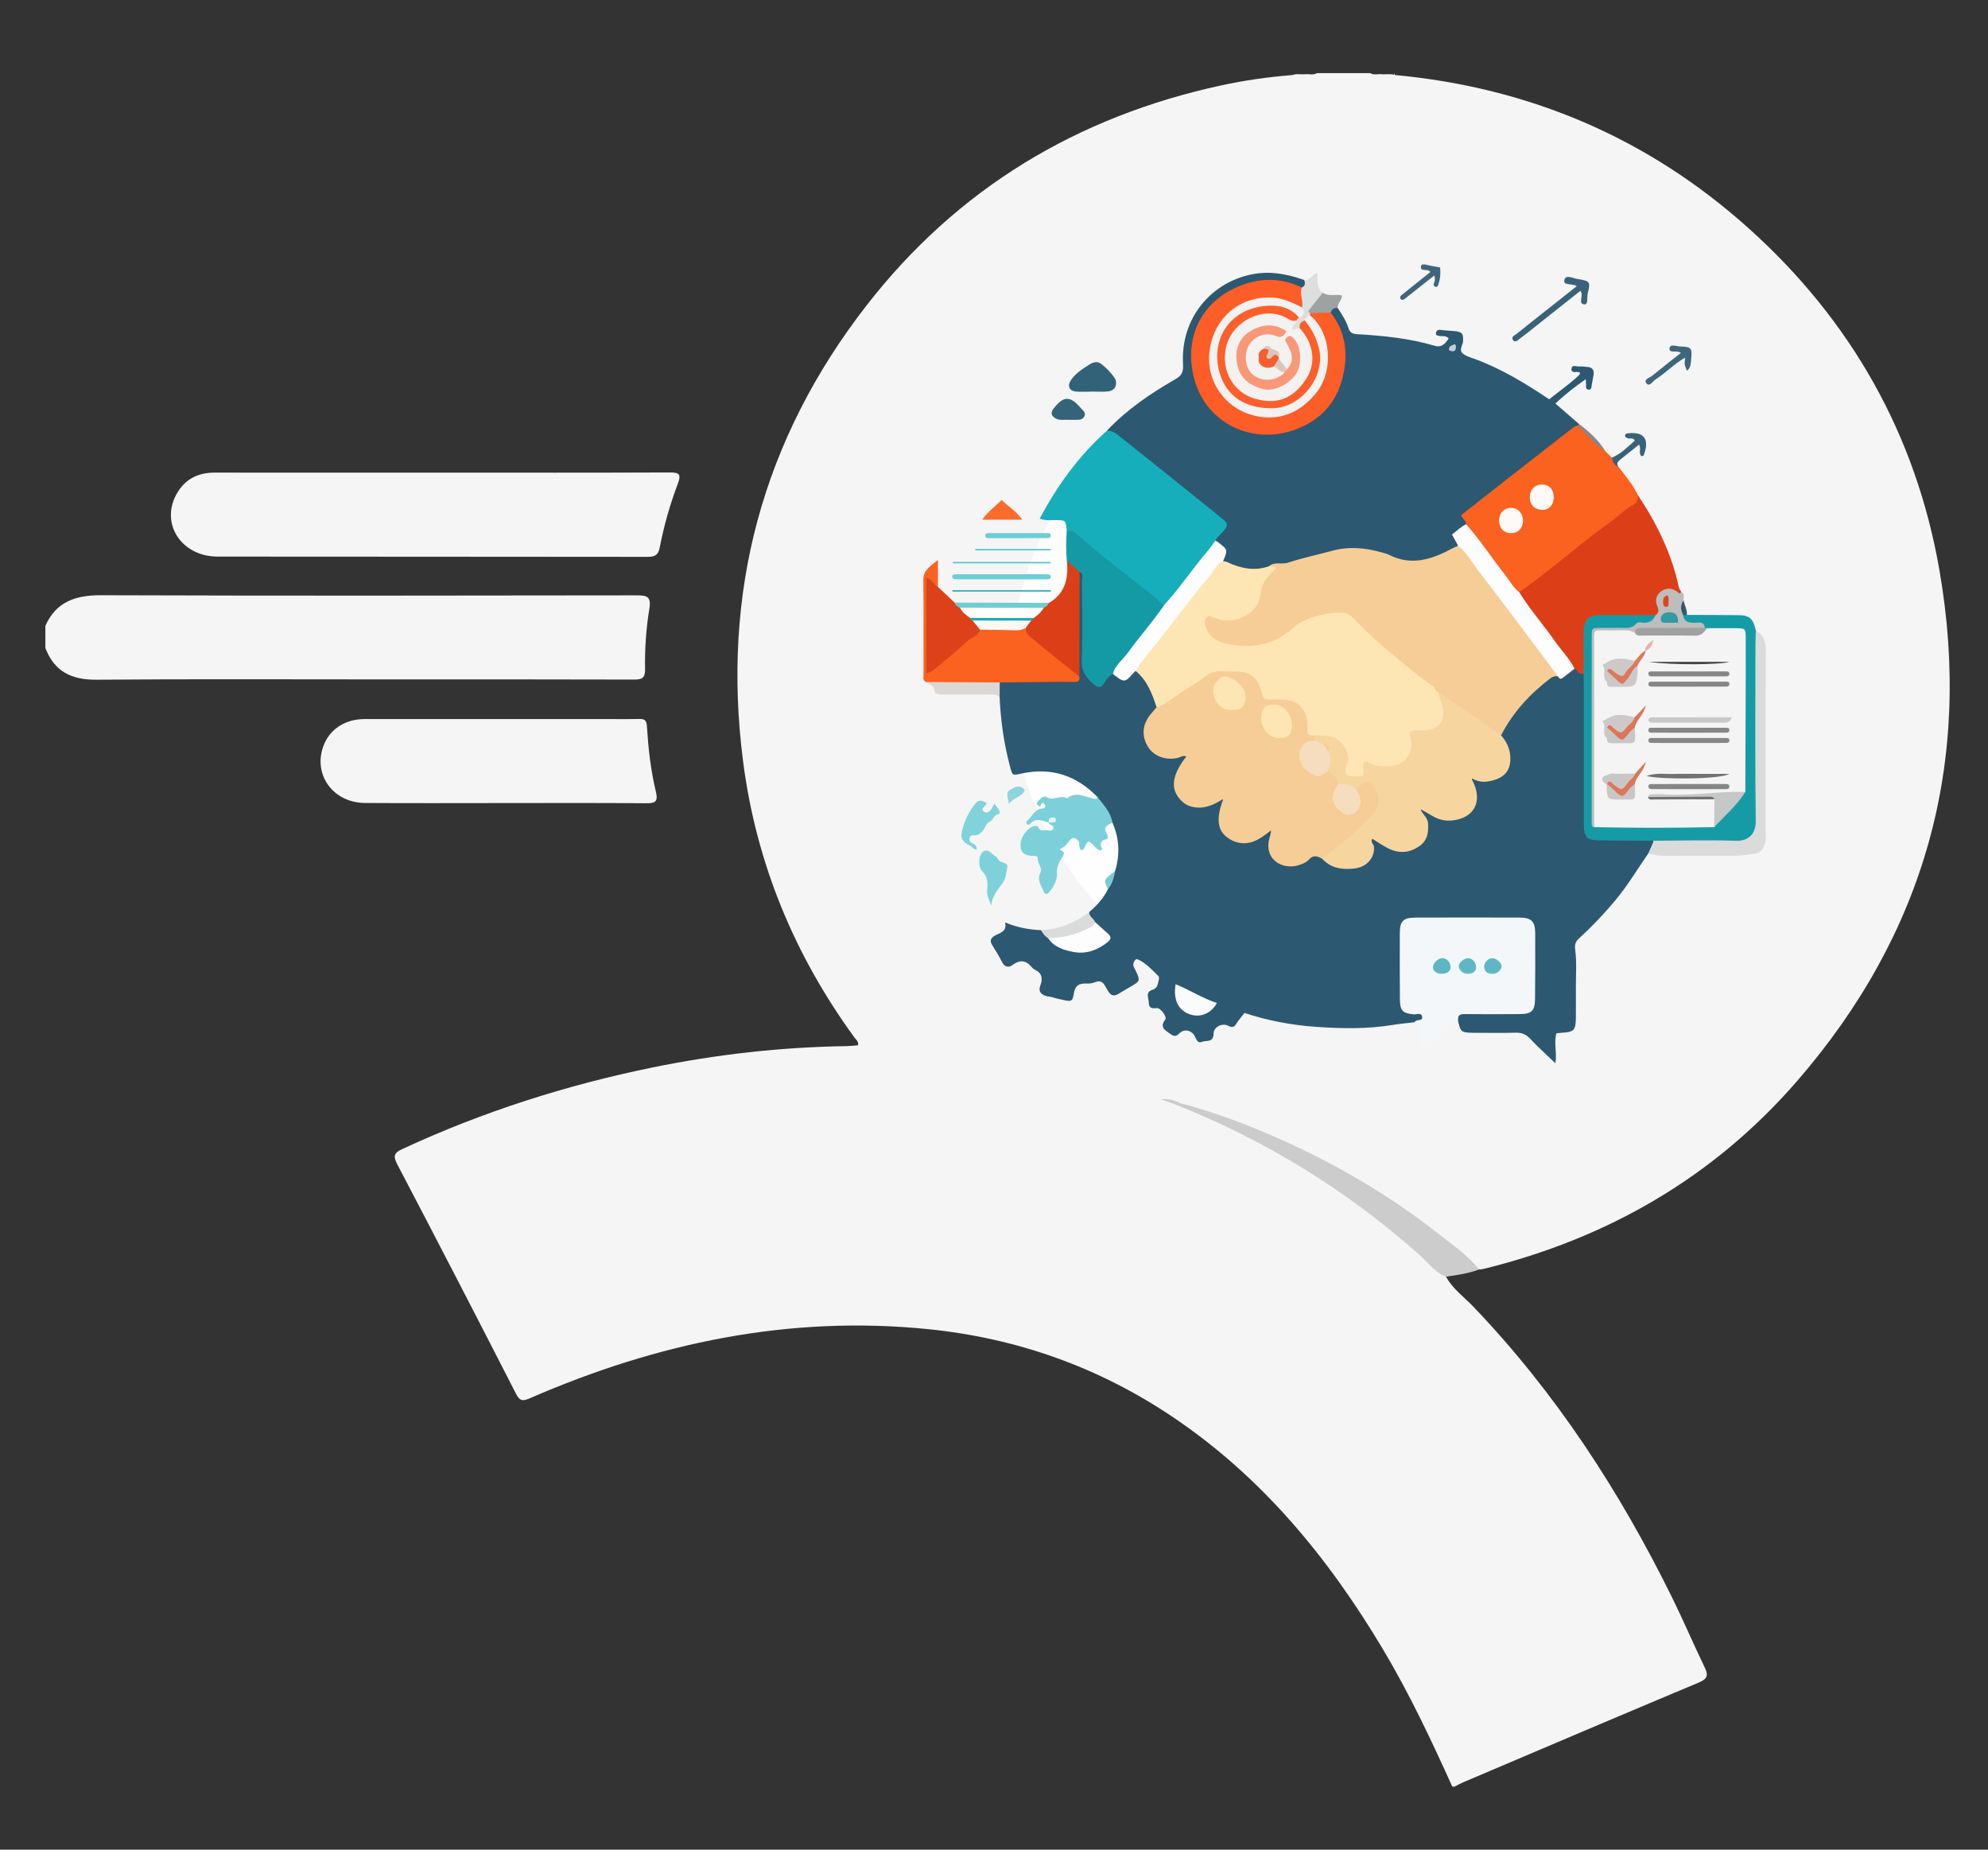 <?xml version="1.0" encoding="utf-8"?>
<!-- Generator: Adobe Illustrator 16.0.0, SVG Export Plug-In . SVG Version: 6.00 Build 0)  -->
<!DOCTYPE svg PUBLIC "-//W3C//DTD SVG 1.1//EN" "http://www.w3.org/Graphics/SVG/1.1/DTD/svg11.dtd">
<svg version="1.1" id="Layer_1" xmlns="http://www.w3.org/2000/svg" xmlns:xlink="http://www.w3.org/1999/xlink" x="0px" y="0px"
	 width="215px" height="200.001px" viewBox="0 0 215 200.001" enable-background="new 0 0 215 200.001" xml:space="preserve">
<rect x="0" y="0" width="215" height="200.001" fill="#333333" stroke="none"/>
<g>
	<path fill="#FDFDFD" d="M157.307,193.187c0.173-0.778,0.925-0.802,1.458-1.025c4.898-2.058,9.776-4.165,14.671-6.229
		c3.313-1.396,6.609-2.833,9.935-4.2c0.825-0.339,0.955-0.747,0.6-1.558c-5.493-12.552-12.291-24.302-21.237-34.741
		c-1.821-2.125-3.813-4.088-5.779-6.076c-0.381-0.386-1.04-0.748-0.558-1.491c1.114-0.436,2.321-0.498,3.454-0.856
		c10.843-2.528,20.478-7.408,28.793-14.833c11.729-10.475,18.767-23.531,21.139-39.042c1.973-12.902,0.133-25.306-5.341-37.18
		c-3.354-7.276-7.89-13.71-13.609-19.286c-4.281-4.174-9.075-7.684-14.36-10.532c-7.084-3.818-14.583-6.297-22.555-7.359
		c-1.025-0.136-2.077-0.123-3.053-0.54c-0.106-0.101-0.118-0.211-0.037-0.332"/>
	<path fill-rule="evenodd" clip-rule="evenodd" fill="#F5F5F5" d="M157.067,193.187c-2.287-5.06-4.65-10.078-7.501-14.854
		c-5.906-9.896-13.091-18.636-22.748-25.127c-8.012-5.386-16.85-8.519-26.448-9.489c-15.047-1.522-29.317,1.493-43.062,7.471
		c-0.781,0.34-1.092,0.319-1.509-0.496c-4.239-8.284-8.511-16.553-12.832-24.794c-0.488-0.931-0.333-1.25,0.557-1.661
		c8.663-4.015,17.689-6.902,27.036-8.813c6.945-1.421,13.958-2.207,21.048-2.311c0.396-0.006,0.79-0.057,1.184-0.086
		c0.091-0.408-0.216-0.613-0.389-0.85c-6.503-8.927-10.615-18.862-12.032-29.795C78,64.103,82.427,47.527,93.755,32.976
		c9.805-12.594,22.732-20.366,38.313-23.742c2.54-0.55,5.109-0.916,7.701-1.118c0.441-0.173,0.902-0.047,1.352-0.086
		c0.433-0.058,0.89,0.13,1.305-0.124c1.92,0,3.84,0,5.76,0c0.415,0.253,0.871,0.064,1.304,0.124
		c0.451,0.035,0.911-0.079,1.355,0.078c14.549,1.36,27.362,6.794,38.247,16.558c11.09,9.946,18.105,22.325,20.652,36.97
		c3.611,20.776-1.567,39.329-15.406,55.273c-9.046,10.423-20.52,17.009-33.901,20.3c-0.154,0.038-0.316,0.038-0.475,0.056
		c-1.366-0.771-2.424-1.931-3.636-2.895c-7.506-5.974-15.792-10.512-24.873-13.599c-1.282-0.436-2.534-0.956-3.83-1.351
		c-0.498-0.198-1.034-0.28-1.311-0.442c0.221,0.059,0.621,0.29,1.071,0.363c6.778,2.409,12.927,5.995,18.78,10.113
		c3.425,2.41,6.661,5.066,9.694,7.961c0.199,0.19,0.449,0.339,0.531,0.629c0.71,1.32,1.936,2.181,2.94,3.23
		c8.924,9.32,15.86,19.994,21.537,31.525c1.216,2.469,2.291,5.006,3.492,7.482c0.425,0.876,0.305,1.254-0.641,1.65
		c-8.5,3.559-16.975,7.174-25.456,10.777c-0.327,0.139-0.637,0.317-0.956,0.477C157.227,193.187,157.146,193.187,157.067,193.187z"
		/>
	<path fill-rule="evenodd" clip-rule="evenodd" fill="#F5F5F5" d="M4.907,67.667c1.171-2.613,3.269-3.314,6.004-3.305
		c19.304,0.064,38.608,0.042,57.913,0.013c1.118-0.001,1.627,0.097,1.404,1.447c-0.356,2.162-0.502,4.365-0.466,6.562
		c0.015,0.937-0.339,1.099-1.189,1.096c-9.152-0.029-18.305-0.018-27.458-0.018c-10.231,0-20.463-0.05-30.694,0.034
		c-2.688,0.022-4.543-0.889-5.515-3.429C4.907,69.267,4.907,68.466,4.907,67.667z"/>
	<path fill-rule="evenodd" clip-rule="evenodd" fill="#CCCCCC" d="M156.39,138.045c-1.203-0.459-1.936-1.523-2.842-2.33
		c-7.803-6.941-16.548-12.334-26.234-16.215c-0.058-0.217-0.011-0.332,0.24-0.244c3.792,0.992,7.443,2.377,11.014,3.975
		c6.072,2.716,11.774,6.064,17.007,10.181c1.529,1.203,3.158,2.305,4.388,3.854C158.81,137.697,157.6,137.869,156.39,138.045z"/>
	<path fill-rule="evenodd" clip-rule="evenodd" fill="#F5F5F5" d="M47.788,51.107c8.197,0,16.394,0.015,24.59-0.02
		c1.017-0.004,1.342,0.125,0.93,1.214c-0.848,2.24-1.504,4.548-1.961,6.903c-0.146,0.754-0.47,1.008-1.271,1.007
		c-15.514-0.026-31.028-0.008-46.542-0.028c-3.888-0.005-6.197-3.507-4.471-6.706c0.878-1.627,2.295-2.374,4.133-2.373
		C31.394,51.109,39.591,51.107,47.788,51.107z"/>
	<path fill-rule="evenodd" clip-rule="evenodd" fill="#F5F5F5" d="M54.698,86.832c-5.074,0-10.148,0.026-15.223-0.009
		c-3.386-0.023-5.571-2.948-4.555-6.003c0.634-1.905,2.327-3.069,4.522-3.07c8.51-0.006,17.021-0.002,25.531-0.002
		c1.398,0,2.797,0.019,4.195-0.008c0.559-0.011,0.753,0.183,0.79,0.75c0.156,2.39,0.411,4.777,0.973,7.105
		c0.282,1.169-0.134,1.267-1.131,1.258C64.767,86.808,59.732,86.832,54.698,86.832z"/>
	<path fill-rule="evenodd" clip-rule="evenodd" fill="#FEFEFE" d="M145.243,109.516c-20.032,0-36.032-16.146-36.025-36.354
		c0.006-19.695,16.255-35.824,36.09-35.824c20.029,0,36.098,16.171,36.088,36.317C181.386,93.463,165.203,109.516,145.243,109.516z"
		/>
	<path fill-rule="evenodd" clip-rule="evenodd" fill="#CCCCCC" d="M127.554,119.256c-0.08,0.082-0.16,0.163-0.24,0.244
		c-0.5-0.18-1-0.361-1.804-0.652C126.463,118.786,127.021,118.962,127.554,119.256z"/>
</g>
<g>
	<path fill-rule="evenodd" clip-rule="evenodd" fill="#2C5871" d="M117.794,98.624c0.822-0.705,1.555-1.484,2.023-2.478
		c0.017-0.75,0.375-1.363,0.776-1.958c0.547-1.777,0.468-3.521-0.278-5.23c-0.669-0.849-1.377-1.677-1.622-2.775
		c-2.292-2.354-5.027-3.252-8.264-2.531c-0.943,0.21-0.935,0.195-1.17-0.673c-0.676-2.489-1.034-5.027-1.153-7.601
		c-0.267-0.578-0.443-1.155-0.005-1.735c0.608-0.437,1.315-0.342,1.996-0.35c1.562-0.018,3.123,0.013,4.685-0.016
		c0.53-0.01,1.129,0.103,1.477-0.492c0.112-2.918,0.013-5.833,0.049-8.749c0.009-0.68-0.063-1.372,0.218-2.021
		c0.294-0.427,0.527-0.238,0.69,0.102c0.225,0.468,0.192,0.984,0.193,1.487c0.008,2.293,0.002,4.586,0.004,6.878
		c0,0.368,0,0.734,0.012,1.101c0.025,0.783,0.283,1.455,1.003,1.835c0.723,0.382,1.012-0.445,1.541-0.618
		c0.083-0.035,0.195-0.099,0.256-0.063c0.976,0.569,1.845,0.205,2.704-0.29c1.544,0.914,2.142,2.372,2.338,4.06
		c-0.108,0.519-0.517,0.859-0.774,1.292c-0.508,0.855-0.599,1.73-0.092,2.617c0.511,0.895,1.332,1.222,2.319,1.209
		c0.276-0.003,0.548-0.071,0.823-0.09c0.909-0.06,1.097,0.3,0.591,1.045c-0.181,0.267-0.386,0.519-0.502,0.822
		c-0.349,0.902-0.442,1.792,0.201,2.615c0.639,0.819,1.508,0.986,2.479,0.843c0.322-0.048,0.614-0.187,0.92-0.285
		c1.155-0.37,1.315-0.24,1.004,0.978c-0.281,1.099-0.081,2.033,0.825,2.711c0.892,0.668,1.881,0.654,2.867,0.152
		c0.246-0.125,0.478-0.275,0.713-0.42c0.747-0.459,1.052-0.317,1.029,0.622c-0.062,2.488,1.247,3.291,3.497,2.158
		c0.647-0.326,1.25-0.598,1.94-0.169c0.846,0.588,1.728,1.035,2.813,0.954c1.511-0.114,2.164-0.69,2.211-2.197
		c0.026-0.847,0.326-0.973,1.002-0.602c0.563,0.309,1.083,0.701,1.727,0.853c1.017,0.242,1.947,0.077,2.668-0.695
		c0.678-0.727,0.597-1.587,0.26-2.459c-0.119-0.308-0.512-0.669-0.072-0.967c0.349-0.237,0.709,0.047,1.021,0.229
		c0.696,0.403,1.428,0.622,2.238,0.572c1.756-0.109,2.726-1.431,2.265-3.126c-0.146-0.54-0.482-1.066,0.526-1.11
		c3.242-0.142,3.889-1.282,2.5-4.31c-0.076-0.167,0.038,0.036-0.038-0.132c0.582-2.324,2.178-3.936,3.914-5.412
		c0.632-0.538,1.183-1.319,2.175-1.288c0.84,0.189,1.295-0.795,2.108-0.697c0.529,0.167,0.966,0.438,1.159,0.996
		c0.258,2.575,0.079,5.158,0.113,7.737c0.033,2.489,0.001,4.979,0.009,7.469c0.006,1.707,0.274,1.951,2.025,2.025
		c1.605,0.069,3.226-0.194,4.818,0.194c0.764,0.693,0.261,1.167-0.285,1.634c-1.182,1.698-2.236,3.48-3.569,5.076
		c-1.216,1.456-2.511,2.825-3.909,4.101c-0.392,0.358-0.51,0.658-0.429,1.271c0.173,1.315,0.067,2.668,0.071,4.005
		c0.002,1.107,0.008,2.214-0.002,3.322c-0.012,1.372-0.194,1.548-1.606,1.628c-0.136,0.007-0.272,0.025-0.502,0.046
		c-0.282,1.04,0.079,2.135-0.107,3.241c-0.938-0.901-1.862-1.722-2.701-2.624c-0.45-0.483-0.902-0.694-1.559-0.677
		c-1.567,0.039-3.138,0.022-4.707,0.008c-1.213-0.012-1.337-0.138-1.571-1.411c-0.11-1.044,0.721-0.906,1.288-0.94
		c1.473-0.09,2.952-0.014,4.428-0.041c1.888-0.033,2.199-0.328,2.217-2.164c0.018-1.892,0.041-3.785-0.011-5.675
		c-0.04-1.442-0.396-1.808-1.834-1.824c-3.368-0.038-6.736-0.044-10.104,0.003c-1.511,0.021-1.846,0.39-1.872,1.933
		c-0.031,1.937-0.004,3.875-0.008,5.813c-0.001,0.967,0.23,1.733,1.326,1.956c0.354,0.072,0.795,0.18,0.818,0.623
		c0.034,0.653-0.655,0.316-0.923,0.583c-0.817,0.1-1.639,0.173-2.45,0.305c-2.745,0.447-5.513,0.385-8.26,0.192
		c-2.6-0.183-5.176-0.661-7.699-1.5c-0.295,0.387-0.632,0.762-0.892,1.185c-0.259,0.422-0.492,0.393-0.9,0.189
		c-0.634-0.314-1.548,0.141-1.553,0.866c-0.007,1.017-0.799,0.689-1.252,0.886c-0.44,0.189-0.585-0.197-0.756-0.562
		c-0.328-0.704-1.178-0.892-1.702-0.344c-0.354,0.371-0.63,0.302-0.93,0.075c-0.509-0.388-1.272-0.671-0.582-1.577
		c0.219-0.288-0.524-1.297-0.938-1.24c-0.543,0.077-0.841-0.046-0.844-0.575c-0.002-0.492-0.415-1.158,0.398-1.404
		c0.568-0.172,0.57-0.655,0.683-1.081c0.033-0.124,0.038-0.323-0.036-0.396c-0.685-0.674-1.338-1.4-2.229-1.811
		c-0.25-0.115-0.386,0.193-0.462,0.381c-0.114,0.281,0.078,0.521,0.196,0.771c0.558,1.179,0.551,1.181-0.62,1.857
		c-0.396,0.229-0.797,0.454-1.182,0.703c-0.48,0.31-0.849,0.221-1.136-0.262c-0.118-0.197-0.241-0.391-0.35-0.593
		c-0.23-0.429-0.566-0.598-1.029-0.404c-0.307,0.128-0.622,0.174-0.944,0.16c-0.789-0.037-1.267,0.178-1.401,1.099
		c-0.126,0.862-0.305,0.876-1.245,0.651c-0.31-0.074-0.63-0.123-0.93-0.228c-0.467-0.164-1.04-0.074-1.391-0.521
		c-0.345-0.442,0.057-0.868,0.083-1.303c0.028-0.469-0.075-0.807-0.477-1.052c-0.196-0.119-0.428-0.218-0.565-0.389
		c-0.636-0.791-1.296-0.867-2.123-0.248c-0.427,0.321-0.852,0.181-1.123-0.352c-0.312-0.612-0.662-1.208-1.033-1.787
		c-0.336-0.523-0.163-0.83,0.337-1.087c0.56-0.289,1.281-0.455,1.024-1.397c1.34,0.561,2.595,0.784,3.885,0.841
		c0.375,0.233,0.797,0.398,1.1,0.74c1.337,1.139,2.776,1.756,4.554,1.041c1.415-0.569,1.518-0.913,0.479-1.987
		c-0.16-0.164-0.332-0.317-0.49-0.483C117.908,99.523,117.541,99.176,117.794,98.624z"/>
	<path fill-rule="evenodd" clip-rule="evenodd" fill="#2C5871" d="M144.674,33.308c0.452,0.691,0.914,1.38,1.162,2.177
		c0.147,0.47,0.442,0.624,0.919,0.65c2.839,0.16,5.661,0.442,8.404,1.254c0.765,0.227,1.152-0.25,1.517-0.791
		c-0.318-0.345-0.661-0.212-0.96-0.267c-0.228-0.042-0.5-0.049-0.405-0.386c0.069-0.244,0.25-0.314,0.531-0.271
		c0.497,0.079,1.007,0.078,1.51,0.132c0.786,0.085,0.909,0.272,0.878,1.065c-0.018,0.445-0.457,0.934-0.077,1.305
		c0.308,0.302,0.794,0.443,1.222,0.596c2.917,1.049,5.538,2.646,8.171,4.403c1.103-0.906,2.312-1.711,3.249-2.639
		c0.132-0.238,0.085-0.261-0.043-0.296c-0.281-0.077-0.788,0.136-0.797-0.286c-0.013-0.612,0.541-0.29,0.851-0.325
		c0.271-0.031,0.55,0.03,0.826,0.042c0.605,0.03,0.798,0.365,0.696,0.925c-0.065,0.36-0.134,0.72-0.191,1.081
		c-0.036,0.224-0.026,0.495-0.358,0.45c-0.33-0.043-0.243-0.323-0.25-0.539c-0.005-0.136-0.012-0.273-0.028-0.592
		c-1.195,0.839-2.26,1.66-3.284,2.641c0.855,0.74,1.676,1.451,2.499,2.164c0.085,0.114,0.092,0.231,0.011,0.35
		c-3.589,2.931-7.284,5.729-10.956,8.555c-0.744,0.573-1.284,1.129-1.116,2.122c-0.542,0.5-0.642,0.733-1.07,2.502
		c-2.25,1.465-4.581,2.229-7.258,1.125c-2.275-0.939-4.624-0.995-7.015-0.344c-1.986,0.541-3.956,1.171-6.016,1.406
		c-1.73,0.66-3.346,0.303-4.904-0.552c-0.411-0.813-0.199-1.895-1.075-2.514c0.837-1.98,0.834-1.976-1.062-3.476
		c-3.524-2.791-7.009-5.63-10.547-8.402c2.125-2.257,4.653-3.987,7.321-5.518c0.7-0.402,0.971-0.708,0.915-1.655
		c-0.297-4.988,3.035-8.867,7.463-9.741c1.967-0.388,3.806-0.031,5.637,0.615c0.373,0.346,0.282,0.643-0.095,0.91
		c-0.524,0.148-0.996-0.089-1.478-0.218c-3.52-0.937-7.106,0.396-9.054,3.374c-1.798,2.747-1.495,6.868,0.703,9.549
		c2.123,2.591,6.294,3.466,9.458,1.985c3.186-1.49,5.105-5.175,4.482-8.544c-0.229-1.24-0.767-2.354-1.282-3.482
		C143.882,33.344,144.058,32.96,144.674,33.308z"/>
	<path fill-rule="evenodd" clip-rule="evenodd" fill="#17AEBB" d="M119.709,46.574c0.544-0.03,0.947,0.262,1.344,0.579
		c3.191,2.552,6.394,5.091,9.569,7.664c0.53,0.428,1.055,0.864,1.587,1.292c0.628,0.504,0.618,0.671,0.11,1.321
		c-0.279,0.358-0.696,0.599-0.882,1.036c0.121,0.297-0.015,0.544-0.182,0.76c-1.56,2.027-3.121,4.053-4.756,6.021
		c-0.15,0.18-0.356,0.282-0.592,0.315c-1.777-0.824-3.113-2.249-4.631-3.422c-2.003-1.548-3.975-3.138-5.912-4.77
		c-0.103-1.118-0.104-1.107-1.13-1.132c-0.539-0.014-1.091,0.1-1.795-0.157C114.358,52.474,116.685,49.265,119.709,46.574z"/>
	<path fill-rule="evenodd" clip-rule="evenodd" fill="#FB611F" d="M158.562,56.692c-0.005-0.387-0.387-0.583-0.556-0.976
		c1.57-1.236,3.105-2.455,4.651-3.661c2.48-1.936,4.97-3.863,7.449-5.803c0.191-0.149,0.379-0.243,0.618-0.234
		c1.104,0.778,1.92,1.856,2.894,2.771c0.234,0.235,0.47,0.47,0.704,0.705c0.439,0.173,0.294,0.769,0.7,0.964
		c0.742,0.986,1.569,1.912,2.094,3.045c0.308,0.544,0.119,0.976-0.327,1.319c-3.962,3.06-7.853,6.212-11.884,9.181
		c-0.15,0.11-0.33,0.159-0.516,0.179c-0.403-0.019-0.69-0.251-0.916-0.549c-1.607-2.13-3.247-4.235-4.787-6.415
		C158.577,57.063,158.55,56.88,158.562,56.692z"/>
	<path fill-rule="evenodd" clip-rule="evenodd" fill="#F4F7FA" d="M152.998,110.53c0.146-0.382,0.865-0.057,0.809-0.557
		c-0.06-0.534-0.584-0.266-0.898-0.293c-1.205-0.107-1.501-0.387-1.511-1.635c-0.017-2.395-0.022-4.791-0.01-7.186
		c0.006-1.252,0.387-1.636,1.656-1.641c3.777-0.015,7.555-0.015,11.332,0c1.237,0.004,1.648,0.424,1.655,1.667
		c0.012,2.396,0.005,4.79-0.02,7.185c-0.014,1.202-0.38,1.569-1.568,1.581c-1.98,0.021-3.961,0.011-5.942,0.001
		c-0.45-0.002-0.846,0.006-0.827,0.61c-0.439-0.058-0.645,0.285-0.897,0.534c-0.75,0.738-1.491,1.482-2.232,2.228
		c-0.206,0.206-0.431,0.353-0.728,0.24c-0.348-0.132-0.233-0.45-0.241-0.702c-0.012-0.41-0.1-0.86,0.036-1.221
		C153.874,110.649,153.527,110.553,152.998,110.53z"/>
	<path fill-rule="evenodd" clip-rule="evenodd" fill="#DC3F18" d="M164.307,64.037c1.944-1.397,3.821-2.879,5.684-4.383
		c1.302-1.051,2.61-2.099,3.972-3.067c0.957-0.679,1.779-1.534,2.817-2.103c0.393-0.215,0.326-0.618,0.336-0.98
		c2.058,3.086,3.683,6.362,4.454,10.021c0.035,0.166,0.169,0.312,0.256,0.469c-0.217,0.735-0.702,0.225-1.031,0.177
		c-0.903-0.131-1.335,0.208-1.254,1.111c0.06,0.68,0.104,1.315-0.743,1.548c-1.695,0.188-3.395,0.052-5.092,0.105
		c-1.681,0.051-1.924,0.372-2.023,2.048c-0.076,1.294,0.425,2.663-0.418,3.876c-0.509,0.131-0.65-0.38-0.979-0.562
		c-0.496-0.114-0.727-0.535-0.997-0.893c-1.484-1.972-2.981-3.935-4.439-5.926C164.544,65.061,164.019,64.691,164.307,64.037z"/>
	<path fill-rule="evenodd" clip-rule="evenodd" fill="#159BA6" d="M171.264,72.858c0-1.47-0.006-2.939,0.003-4.409
		c0.009-1.498,0.441-1.928,1.978-1.935c1.928-0.008,3.857,0.011,5.785,0.019c0.064,0.714-0.422,0.969-0.977,1.12
		c-1.323,0.36-2.632,0.808-4.043,0.635c-1.146-0.14-1.521,0.407-1.514,1.529c0.034,5.886,0.014,11.773,0.018,17.66
		c0,0.498-0.082,1.029,0.411,1.382c0.476,0.245,0.991,0.204,1.496,0.204c3.46-0.001,6.921,0.011,10.378-0.009
		c1.625-0.94,3.008-2.089,3.509-4.012c0.012-4.873,0.001-9.743-0.001-14.613c0-2.045-0.044-2.079-2.069-2.106
		c-0.459-0.007-0.919,0.007-1.375-0.062c-0.16-0.022-0.315-0.068-0.465-0.128c-0.424-0.276-0.891-0.398-1.395-0.473
		c-0.61-0.092-1.173-0.309-0.981-1.134c0.125-0.125,0.262-0.138,0.409-0.038c1.843,0.007,3.686,0.004,5.528,0.027
		c1.267,0.017,1.642,0.355,1.929,1.654c0.362,0.672,0.407,1.4,0.406,2.145c-0.006,5.897,0.007,11.794-0.009,17.691
		c-0.006,2.711-0.623,3.305-3.371,3.318c-2.073,0.01-4.146,0.014-6.219-0.004c-0.635-0.006-1.304,0.077-1.839-0.408
		c-1.652-0.012-3.306-0.023-4.958-0.035c-0.275-0.002-0.551,0.004-0.827,0c-1.448-0.024-1.778-0.345-1.779-1.759
		c-0.003-4.96-0.001-9.921-0.003-14.88C171.29,73.775,171.273,73.317,171.264,72.858z"/>
	<path fill-rule="evenodd" clip-rule="evenodd" fill="#149AA5" d="M115.365,57.369c0.371-0.013,0.692,0.025,1.01,0.307
		c2.725,2.416,5.618,4.625,8.493,6.856c0.359,0.279,0.575,0.729,1.043,0.878c0.107,0.293-0.012,0.553-0.174,0.766
		c-1.73,2.28-3.338,4.66-5.38,6.689c-0.43,0.208-0.673,0.563-0.915,0.972c-0.323,0.547-0.663,0.576-1.124,0.184
		c-0.815-0.693-1.389-1.416-1.334-2.664c0.125-2.848,0.047-5.707,0.027-8.561c-0.002-0.325,0.221-0.754-0.254-0.972
		c-0.895,0.107-1.07-0.619-1.379-1.19C115.281,59.546,115.298,58.458,115.365,57.369z"/>
	<path fill-rule="evenodd" clip-rule="evenodd" fill="#FB611F" d="M116.734,73.159c0.067,0.406-0.089,0.586-0.516,0.578
		c-0.824-0.018-1.647-0.011-2.472-0.003c-1.875,0.016-3.75,0.038-5.625,0.057c-0.381,0.315-0.844,0.356-1.302,0.345
		c-2.234-0.054-4.49,0.277-6.688-0.391c-0.372-0.199-0.252-0.557-0.253-0.857c-0.008-3.391,0.024-6.782-0.023-10.172
		c-0.016-1.079,0.739-1.438,1.579-2.183c0,1.145,0,2.034,0,2.924c-0.546,0.035-0.841-0.226-0.954-0.797
		c0.045,3.13-0.014,6.229,0.038,9.478c2.076-1.285,3.532-3.124,5.546-4.214c1.505-0.289,3.03-0.079,4.541-0.191
		C112.654,69.532,115.033,70.964,116.734,73.159z"/>
	<path fill-rule="evenodd" clip-rule="evenodd" fill="#7DD0DA" d="M118.695,86.183c0.66,0.856,1.431,1.646,1.622,2.775
		c-0.62,0.24-1.095,0.527-0.559,1.288c0.085,0.123,0.084,0.454-0.091,0.494c-0.639,0.146-0.758,0.463-0.485,1.027
		c0.043,0.092-0.18,0.233-0.297,0.168c-0.196-0.108-0.373-0.265-0.53-0.428c-0.686-0.715-0.681-0.718-1.104,0.238
		c-0.031,0.071-0.122,0.114-0.227,0.207c-0.489-0.198-0.156-0.75-0.425-1.053c-0.323-0.364-0.644-0.404-0.959,0.024
		c-0.221,0.3-0.432,0.604-0.771,0.765c-0.485,0.229-0.074,0.227,0.059,0.348c0.295,0.269,0.021,0.494-0.102,0.719
		c-0.299,0.54-0.578,0.993-0.518,1.739c0.05,0.623-0.365,1.438-0.878,2.015c-0.175,0.197-0.435,0.224-0.542-0.068
		c-0.241-0.657-0.78-1.263-0.387-2.048c0.287-0.572-0.31-1.011-0.26-1.582c0.029-0.33-0.414-0.246-0.672-0.271
		c-0.935-0.09-1.256-0.461-1.193-1.377c0.047-0.692,0.765-1.617,1.344-1.798c0.237-0.074,0.456-0.168,0.575,0.105
		c0.18,0.414,0.527,0.317,0.827,0.297c0.279-0.019,0.706,0.22,0.79-0.271c0.054-0.318-0.479-0.233-0.497-0.558l0.01,0.009
		c-0.729-0.205-1.479-0.613-2.098,0.23c-0.02,0.027-0.181-0.012-0.243-0.062c-0.126-0.101-0.118-0.253-0.007-0.349
		c0.556-0.48,0.818-1.337,1.752-1.35c0.115-0.001,0.324-0.212,0.165-0.419c-0.189-0.246-0.327-0.229-0.435,0.097
		c-0.07,0.21-0.224,0.051-0.304-0.03c-0.082-0.084-0.229-0.173-0.072-0.334c0.287-0.296,0.627-0.785,1.011-0.539
		c0.752,0.483,1.507-0.333,2.203,0.137c1.067-0.888,2.096-0.018,3.143,0.057C118.585,86.386,118.643,86.253,118.695,86.183z"/>
	<path fill-rule="evenodd" clip-rule="evenodd" fill="#DBDBDB" d="M178.857,90.909c2.953-0.01,5.907-0.1,8.855,0.005
		c1.403,0.051,2.187-0.77,2.169-2.129c-0.079-6.365-0.036-12.732-0.033-19.1c0-0.506,0.026-1.013,0.041-1.519
		c0.834,0.489,1.093,1.188,1.086,2.171c-0.044,6.578-0.023,13.158-0.023,19.737c0,0.321,0.071,0.666-0.019,0.961
		c-0.18,0.596-0.334,1.159-1.192,1.273c-0.717,0.095-1.422,0.234-2.154,0.231c-2.438-0.012-4.877-0.019-7.315,0.004
		c-0.689,0.007-1.355-0.051-2.008-0.268C178.462,91.821,178.659,91.365,178.857,90.909z"/>
	<path fill-rule="evenodd" clip-rule="evenodd" fill="#DC3F18" d="M116.734,73.159c-1.609-1.291-3.238-2.56-4.815-3.887
		c-0.424-0.357-1.013-0.67-0.997-1.378c-0.182-0.436,0.175-0.649,0.378-0.929c0.118-0.131,0.245-0.256,0.371-0.381
		c0.336-0.324,0.66-0.663,1-0.984c0.223-0.201,0.502-0.297,0.77-0.416c0.042-0.02,0.086-0.035,0.124-0.059
		c1.681-1.062,2.005-2.673,1.813-4.491c0.459,0.397,0.919,0.793,1.379,1.19C116.749,65.603,116.742,69.38,116.734,73.159z"/>
	<path fill-rule="evenodd" clip-rule="evenodd" fill="#DD411A" d="M105.987,68.087c-0.186,0.715-0.938,0.82-1.391,1.25
		c-1.184,1.122-2.472,2.134-3.732,3.174c-0.166,0.137-0.413,0.177-0.684,0.285c0-3.458,0-6.879,0-10.331
		c0.581,0.137,0.772,0.754,1.254,0.992c0.603,0.567,1.206,1.133,1.809,1.7c0.216,0.187,0.508,0.261,0.708,0.475
		c0.339,0.322,0.667,0.655,1.003,0.979c0.134,0.124,0.262,0.252,0.39,0.382C105.625,67.319,106.015,67.582,105.987,68.087z"/>
	<path fill-rule="evenodd" clip-rule="evenodd" fill="#BDBDBD" d="M172.414,89.439c-0.33-0.049-0.271-0.303-0.272-0.522
		c0-6.717-0.002-13.434,0.004-20.15c0.001-0.842,0.024-0.853,0.816-0.872c0.689-0.016,1.381,0.014,2.07-0.009
		c0.664-0.021,1.378,0.198,1.918-0.455c0.178-0.216,0.527-0.115,0.795-0.096c0.634,0.044,1.046-0.229,1.283-0.802
		c0.419-0.238,0.353-0.672,0.221-0.958c-0.33-0.716-0.073-1.308,0.443-1.664c0.521-0.36,1.202-0.356,1.751,0.118
		c0.162,0.14,0.275,0.212,0.38-0.036c0.411,0.206,0.267,0.562,0.244,0.887c-0.25,0.549,0.178,1.112-0.032,1.663
		c0.133,0.782,0.702,0.812,1.325,0.791c0.427-0.014,0.947-0.141,1.01,0.545c-0.459,0.503-1.073,0.417-1.654,0.424
		c-1.451,0.015-2.903,0.012-4.354,0.001c-0.551-0.005-1.083,0.031-1.576,0.304c-0.826,0.104-1.655,0.014-2.48-0.007
		c-1.062-0.026-1.479,0.435-1.476,1.479c0.008,2.76,0.004,5.521,0.003,8.282c-0.001,3.036,0,6.072-0.007,9.109
		C172.827,88.146,172.942,88.865,172.414,89.439z"/>
	<path fill-rule="evenodd" clip-rule="evenodd" fill="#326278" d="M118.028,42.347c-0.552,0-1.108,0.041-1.656-0.01
		c-0.768-0.071-0.969-0.62-0.539-1.25c0.524-0.766,1.285-1.229,2.04-1.703c0.27-0.17,0.573-0.284,0.917-0.197
		c0.45,0.115,1.802,1.518,1.888,1.981c0.116,0.622-0.187,1.085-0.856,1.156c-0.592,0.062-1.195,0.013-1.793,0.013
		C118.028,42.34,118.028,42.343,118.028,42.347z"/>
	<path fill-rule="evenodd" clip-rule="evenodd" fill="#DBD7D4" d="M100.132,73.745c2.664,0.016,5.327,0.031,7.991,0.046
		c-0.004,0.529-0.01,1.059-0.015,1.587c-0.373-0.366-0.847-0.283-1.299-0.283c-1.608-0.004-3.217-0.007-4.826,0.002
		c-0.384,0.002-0.883-0.007-0.914-0.405C101.017,74.032,100.455,74.041,100.132,73.745z"/>
	<path fill-rule="evenodd" clip-rule="evenodd" fill="#81D2DB" d="M107.546,86.88c0.215,0.307,0.355,0.491,0.479,0.687
		c0.101,0.16,0.18,0.439-0.029,0.458c-0.543,0.048-0.551,0.639-0.958,0.824c-0.437,0.2-0.5,0.747-0.825,1.07
		c-0.233,0.232-0.475,0.42-0.838,0.397c-0.225-0.014-0.459,0.004-0.52,0.313c-0.069,0.348,0.128,0.477,0.404,0.601
		c0.205,0.094,0.376,0.264,0.378,0.636c-0.345,0.01-0.493-0.322-0.734-0.435c-0.785-0.364-1.058-0.783-0.872-1.548
		c0.259-1.066,0.711-2.068,1.404-2.926c0.19-0.234,0.497-0.555,0.922-0.296c0.172,0.105,0.507,0.093,0.209,0.433
		c-0.163,0.186-0.507,0.399-0.16,0.661c0.326,0.246,0.603,0.022,0.804-0.263C107.288,87.381,107.342,87.255,107.546,86.88z"/>
	<path fill-rule="evenodd" clip-rule="evenodd" fill="#7ED1DB" d="M107.22,97.928c-0.229-0.571-0.525-1.087-0.456-1.71
		c0.082-0.734,0.044-1.455-0.549-2.026c-0.124-0.119-0.198-0.31-0.249-0.481c-0.18-0.598,0.021-1.44,0.376-1.636
		c0.62-0.343,0.882,0.309,1.307,0.496c0.178,0.078,0.257,0.355,0.418,0.5c0.286,0.256,0.983,0.201,0.874,0.695
		c-0.12,0.547-0.129,1.14-0.474,1.656C107.95,96.193,107.25,96.895,107.22,97.928z"/>
	<path fill-rule="evenodd" clip-rule="evenodd" fill="#3A627A" d="M170.525,30.943c-0.535-0.344-1.465-0.033-1.346-0.646
		c0.129-0.659,0.903-0.216,1.392-0.135c1.405,0.233,1.459,0.268,1.135,1.596c-0.097,0.399,0.101,1.203-0.387,1.152
		c-0.626-0.064-0.145-0.827-0.295-1.253c-0.015-0.044-0.035-0.085-0.092-0.221c-1.624,1.288-3.226,2.559-4.83,3.829
		c-0.577,0.457-1.147,0.922-1.739,1.357c-0.201,0.146-0.483,0.465-0.706,0.182c-0.301-0.382,0.162-0.538,0.382-0.717
		c0.928-0.755,1.87-1.492,2.808-2.234C168.033,32.914,169.221,31.976,170.525,30.943z"/>
	<path fill-rule="evenodd" clip-rule="evenodd" fill="#DDDFDE" d="M140.787,31.086c0.408-0.169,0.374-0.478,0.259-0.812
		c0.646,0.096,0.858-0.619,1.409-0.794c0.129,0.773-0.192,1.638,0.614,2.161c0.021,0.956-0.926,1.387-1.181,2.192
		c-0.029,0.116-0.07,0.227-0.119,0.334c-0.146,0.258-0.356,0.465-0.549,0.687c-0.245,0.264-0.412,0.595-0.709,0.813
		c-0.278,0.126-0.61,0.336-0.828,0.007c-0.266-0.404,0.075-0.738,0.276-1.069c0.105-0.149,0.229-0.284,0.354-0.415
		c0.337-0.322,0.297-0.72,0.218-1.125C140.592,32.402,139.976,31.651,140.787,31.086z"/>
	<path fill-rule="evenodd" clip-rule="evenodd" fill="#DADBDB" d="M117.794,98.624c-0.025,0.493,0.494,0.663,0.626,1.062
		c0.125,0.369-0.062,0.663-0.336,0.812c-1.481,0.808-2.971,1.634-4.75,0.92c-0.362-0.183-0.547-0.524-0.762-0.84
		C114.524,100.493,116.25,99.8,117.794,98.624z"/>
	<path fill-rule="evenodd" clip-rule="evenodd" fill="#35647A" d="M115.532,45.397c-0.446-0.045-0.959,0.116-1.423-0.185
		c-0.431-0.278-0.494-0.602-0.177-1.014c1.088-1.417,1.803-1.43,2.971-0.054c0.202,0.236,0.526,0.424,0.395,0.803
		c-0.146,0.421-0.521,0.452-0.897,0.451C116.126,45.396,115.852,45.397,115.532,45.397z"/>
	<path fill-rule="evenodd" clip-rule="evenodd" fill="#6DCED6" d="M108.297,62.09c1.43,0,2.86,0,4.291,0
		c0.277,0,0.555-0.008,0.829,0.024c0.123,0.015,0.249,0.102,0.228,0.282c-0.02,0.17-0.139,0.214-0.273,0.232
		c-0.136,0.016-0.276,0.014-0.415,0.014c-3.09,0-6.181,0.001-9.271-0.001c-0.184,0-0.37-0.007-0.548-0.044
		c-0.064-0.013-0.135-0.114-0.158-0.188c-0.051-0.164,0.074-0.277,0.2-0.292c0.273-0.034,0.552-0.025,0.828-0.026
		C105.437,62.09,106.867,62.09,108.297,62.09z"/>
	<path fill-rule="evenodd" clip-rule="evenodd" fill="#3E667D" d="M181.783,38.161c-0.451-0.349-1.257,0.094-1.225-0.465
		c0.032-0.568,0.754-0.242,1.16-0.228c1.227,0.042,1.287,0.139,1.18,1.41c-0.038,0.44-0.05,0.89-0.448,1.213
		c-0.288-0.662-0.288-0.662-0.2-1.43c-1.179,0.674-2.091,1.65-3.194,2.363c-0.306,0.197-0.667,0.829-0.986,0.439
		c-0.363-0.443,0.327-0.605,0.609-0.834C179.673,39.821,180.684,39.033,181.783,38.161z"/>
	<path fill-rule="evenodd" clip-rule="evenodd" fill="#6ECDD5" d="M103.82,65.709c-0.269-0.105-0.491-0.257-0.576-0.553
		c3.399,0.01,6.797,0.019,10.196,0.028c-0.12,0.247-0.301,0.432-0.557,0.538c-0.586,0.291-1.205,0.405-1.859,0.401
		c-1.877-0.01-3.754,0.001-5.631-0.006C104.831,66.115,104.301,66.012,103.82,65.709z"/>
	<path fill-rule="evenodd" clip-rule="evenodd" fill="#FB6B2D" d="M110.562,56.195c-1.451,0-2.839,0-4.351,0
		c0.632-0.876,1.42-1.431,2.116-2.134C109.061,54.782,109.95,55.292,110.562,56.195z"/>
	<path fill-rule="evenodd" clip-rule="evenodd" fill="#9EA2A1" d="M141.688,33.854c-0.232-0.063-0.251-0.174-0.101-0.359
		c0.499-0.614,0.989-1.235,1.482-1.854c0.635,0.472,1.398,0.123,2.082,0.311c-0.01,0.514-0.538,0.832-0.477,1.356
		c-0.401-0.07-0.626,0.14-0.767,0.483C143.185,34.416,142.442,34.355,141.688,33.854z"/>
	<path fill-rule="evenodd" clip-rule="evenodd" fill="#3E667D" d="M154.701,29.403c-0.371-0.423-1.122,0.031-1.028-0.599
		c0.058-0.381,0.618-0.152,0.959-0.091c0.354,0.064,0.708,0.133,1.119,0.211c0.053,0.618,0.021,1.196-0.178,1.768
		c-0.06,0.17-0.07,0.39-0.33,0.311c-0.221-0.067-0.229-0.245-0.146-0.436c0.095-0.217,0.125-0.44,0.024-0.775
		c-0.938,0.737-1.846,1.452-2.753,2.166c-0.181,0.143-0.353,0.298-0.545,0.422c-0.12,0.077-0.276,0.064-0.356-0.074
		c-0.071-0.122-0.055-0.262,0.067-0.361c0.464-0.376,0.931-0.75,1.397-1.125C153.499,30.365,154.066,29.912,154.701,29.403z"/>
	<path fill-rule="evenodd" clip-rule="evenodd" fill="#396279" d="M175.021,50.458c-0.471-0.147-0.613-0.536-0.7-0.964
		c0.973-0.42,1.7-1.156,2.489-1.861c-0.21-0.342-0.511-0.175-0.737-0.238c-0.192-0.055-0.354-0.121-0.315-0.352
		c0.026-0.151,0.168-0.176,0.307-0.191c1.76-0.198,2.359,0.638,1.698,2.387c-0.02,0.053-0.163,0.059-0.25,0.087
		c-0.351-0.347,0.018-0.812-0.247-1.253c-0.702,0.559-1.402,1.117-2.103,1.675C174.917,49.945,174.819,50.172,175.021,50.458z"/>
	<path fill-rule="evenodd" clip-rule="evenodd" fill="#6CCDD6" d="M110.144,57.641c1.009,0,2.018-0.004,3.026,0.003
		c0.21,0.002,0.501-0.04,0.462,0.312c-0.026,0.23-0.243,0.231-0.421,0.232c-1.101,0.004-2.201,0.003-3.302,0.003
		c-0.962,0.001-1.925,0.001-2.888,0c-0.232,0-0.497-0.002-0.466-0.327c0.021-0.219,0.245-0.223,0.425-0.223
		C108.035,57.64,109.089,57.641,110.144,57.641z"/>
	<path fill-rule="evenodd" clip-rule="evenodd" fill="#4FC3CE" d="M103.026,60.76c3.526,0,7.053,0,10.58,0
		c0,0.05,0.001,0.101,0.001,0.151c-3.509,0-7.019,0-10.529,0C103.062,60.861,103.044,60.811,103.026,60.76z"/>
	<path fill-rule="evenodd" clip-rule="evenodd" fill="#15B0BE" d="M113.641,63.966c-3.544,0-7.089,0-10.633,0
		c0-0.049,0-0.098,0-0.146c3.544,0,7.089,0,10.634,0C113.641,63.868,113.641,63.917,113.641,63.966z"/>
	<path fill-rule="evenodd" clip-rule="evenodd" fill="#4FC3CE" d="M113.627,59.512c-2.717,0-5.435,0-8.152,0
		c0-0.049,0-0.098,0-0.148c2.717,0,5.435,0,8.152,0C113.627,59.414,113.627,59.463,113.627,59.512z"/>
	<path fill-rule="evenodd" clip-rule="evenodd" fill="#8AD5DE" d="M109.122,86.961c-0.072-0.577-0.393-1.28,0.068-1.522
		c0.392-0.205,1.037-0.759,1.641-0.007C110.533,86.223,109.516,86.232,109.122,86.961z"/>
	<path fill-rule="evenodd" clip-rule="evenodd" fill="#8A8587" d="M173.618,48.789c-1.17-0.709-2.003-1.771-2.894-2.771
		c-0.004-0.072-0.006-0.145-0.007-0.217C171.84,46.646,172.874,47.576,173.618,48.789z"/>
	<path fill-rule="evenodd" clip-rule="evenodd" fill="#7ECAD4" d="M120.594,94.188c-0.119,0.708-0.294,1.394-0.776,1.958
		C119.342,95.116,119.342,95.116,120.594,94.188z"/>
	<path fill-rule="evenodd" clip-rule="evenodd" fill="#37586C" d="M182.038,66.542c-0.322-0.749-0.318-0.977,0.032-1.663
		c0.091,0.543,0.417,1.032,0.363,1.607C182.301,66.505,182.169,66.523,182.038,66.542z"/>
	<path fill-rule="evenodd" clip-rule="evenodd" fill="#F6CD96" d="M137.215,61.237c0.611-0.549,1.395-0.165,2.096-0.4
		c1.545-0.52,3.157-0.84,4.733-1.276c1.823-0.504,3.614-0.337,5.398,0.173c0.263,0.075,0.538,0.133,0.778,0.256
		c2.443,1.242,4.673,0.483,6.863-0.704c0.197-0.106,0.413-0.179,0.621-0.267c0.602-0.159,0.802,0.349,1.061,0.687
		c3.181,4.165,6.285,8.388,9.458,12.559c0.19,0.25,0.43,0.497,0.276,0.864c-0.275-0.022-0.528-0.007-0.771,0.177
		c-2.234,1.688-4.101,3.692-5.386,6.203c-0.577,0.164-0.943-0.231-1.347-0.515c-1.909-1.342-3.803-2.707-5.742-4.005
		c-3.145-2.558-6.314-5.088-9.209-7.936c-0.428-0.421-0.986-0.505-1.548-0.439c-1.661,0.198-3.24,0.55-4.592,1.688
		c-2.161,1.816-4.682,2.285-7.401,1.593c-1.016-0.258-1.868-0.825-2.295-1.835c-0.451-1.063,0.07-1.73,1.19-1.583
		c3.187,0.419,3.899-0.01,4.685-3.113C136.294,62.522,137.279,62.172,137.215,61.237z"/>
	<path fill-rule="evenodd" clip-rule="evenodd" fill="#FEE5B4" d="M137.215,61.237c0.226,0.014,0.452,0.028,0.686,0.042
		c0.127,0.307-0.143,0.402-0.274,0.536c-0.667,0.681-1.198,1.295-1.297,2.418c-0.178,2.025-2.534,3.302-4.555,2.731
		c-0.13-0.036-0.273-0.18-0.368-0.148c-0.318,0.105-0.557-0.421-0.877-0.094c-0.345,0.353-0.239,0.742-0.098,1.148
		c0.316,0.915,1.099,1.433,1.89,1.643c2.787,0.735,5.397,0.334,7.596-1.688c0.382-0.352,0.813-0.577,1.27-0.783
		c1.212-0.548,2.493-0.771,3.813-0.811c0.631-0.019,1.036,0.254,1.492,0.729c1.233,1.286,2.537,2.519,3.92,3.64
		c1.514,1.225,2.951,2.556,4.605,3.602c0.235,0.148,0.155,0.546,0.49,0.615c0.706,0.807,1.065,1.726,0.808,2.798
		c-0.277,1.152-1.114,1.62-2.229,1.712c-0.513,0.042-0.944,0.076-1.048,0.801c-0.351,2.43-1.55,3.334-3.959,3.01
		c-0.695-0.094-1.172-0.174-1.505,0.664c-0.254,0.638-1.001,0.543-1.599,0.414c-0.62-0.132-0.75-0.625-0.726-1.168
		c0.028-0.645,0.068-1.277-0.203-1.898c-0.558-1.282-1.686-1.255-2.804-1.271c-0.88-0.035-1.119-0.594-1.229-1.37
		c-0.271-1.907-0.882-2.467-2.807-2.48c-1.131-0.009-1.866-0.291-2.322-1.472c-0.7-1.817-3.476-2.268-5.496-0.963
		c-1.277,0.824-2.557,1.645-3.825,2.483c-0.43,0.285-0.856,0.772-1.483,0.395c-0.475-1.461-1.006-2.891-2.25-3.91
		c-0.175-0.519,0.142-0.876,0.422-1.234c2.629-3.353,5.264-6.701,7.929-10.026c0.271-0.337,0.502-0.81,1.09-0.623
		c0.132,0.025,0.277,0.024,0.396,0.08C134.13,61.443,135.625,61.786,137.215,61.237z"/>
	<path fill-rule="evenodd" clip-rule="evenodd" fill="#F6CD96" d="M125.083,76.474c1.151-0.349,1.989-1.223,2.99-1.823
		c0.732-0.439,1.479-0.874,2.157-1.433c0.581-0.479,1.354-0.73,2.182-0.625c0.408,0.052,0.829,0.008,1.244,0.008
		c1.478,0.003,2.386,0.703,2.748,2.116c0.231,0.905,0.231,0.909,1.169,0.93c0.415,0.009,0.83-0.007,1.246,0.003
		c1.516,0.034,2.534,1.07,2.569,2.609c0.004,0.185,0.023,0.373-0.003,0.553c-0.1,0.688,0.312,0.762,0.834,0.715
		c0.157,0.16,0.17,0.346,0.095,0.547c-0.225,0.302-0.604,0.395-0.873,0.638c-0.494,0.448-0.637,0.991-0.376,1.601
		c0.288,0.674,0.802,1.088,1.55,1.159c0.37,0.036,0.701-0.181,1.067-0.194c0.751,0.195,1.189,0.661,1.253,1.449
		c-0.115,0.693-0.7,1.35-0.212,2.094c0.332,0.506,0.722,1.031,1.435,0.718c0.596-0.263,0.714-0.784,0.508-1.386
		c-0.103-0.302-0.23-0.601-0.168-0.935c0.342-0.745,0.983-0.996,1.706-0.827c0.771,0.181,1.028,0.886,1.139,1.584
		c0.127,0.802-0.043,1.596-0.563,2.215c-1.516,1.811-3.375,3.246-5.27,4.635c-0.155,0.114-0.347,0.093-0.527,0.022
		c-0.503-0.269-0.956-0.45-1.443,0.114c-0.251,0.291-0.686,0.465-1.071,0.587c-1.612,0.512-3.531-0.424-3.281-2.464
		c0.049-0.405,0.235-0.769,0.275-1.305c-0.994,0.787-1.918,1.5-3.196,1.385c-0.628-0.057-1.159-0.313-1.625-0.677
		c-0.999-0.78-1.118-2.062-0.337-4.11c-1.185,0.77-2.305,1.183-3.548,0.813c-0.597-0.177-1.045-0.589-1.389-1.082
		c-0.779-1.117-0.453-2.566,0.931-4.306c-0.343-0.177-0.609,0.076-0.91,0.146c-1.314,0.309-2.629-0.189-3.243-1.204
		c-0.742-1.227-0.597-2.517,0.406-3.647C124.731,76.894,124.905,76.683,125.083,76.474z"/>
	<path fill-rule="evenodd" clip-rule="evenodd" fill="#F6D59E" d="M142.218,80.078c0-0.184,0-0.368,0-0.551
		c0.231-0.001,0.461-0.003,0.693-0.002c1.693,0.006,2.645,0.829,2.898,2.461c0.056,0.363-0.204,0.597-0.256,0.906
		c-0.148,0.874,0.005,1.053,0.89,1.063c0.046,0.001,0.092,0.001,0.139,0c0.91-0.01,0.942-0.043,0.861-0.919
		c-0.065-0.695,0.09-0.862,0.636-0.554c0.641,0.361,1.3,0.379,1.991,0.368c1.886-0.033,2.903-1.327,2.472-3.155
		c-0.141-0.597-0.069-0.688,0.595-0.721c0.276-0.014,0.554,0.001,0.83-0.003c1.697-0.028,2.466-1.089,1.979-2.734
		c-0.14-0.474-0.29-0.945-0.435-1.417c1.276,0.86,2.558,1.713,3.827,2.583c1.009,0.693,2.004,1.405,3.005,2.108
		c0.583,0.677,0.957,1.407,0.998,2.351c0.062,1.419-0.604,2.337-2.387,2.63c-0.577,0.095-1.171,0.033-1.857-0.369
		c1.206,2.081,0.65,3.872-1.256,4.437c-0.888,0.263-1.823,0.253-2.685-0.202c-0.47-0.247-0.925-0.522-1.582-0.896
		c0.37,0.674,0.841,0.99,0.871,1.589c0.048,0.964-0.045,1.806-0.933,2.431c-1.08,0.761-2.188,0.826-3.334,0.273
		c-0.614-0.296-1.174-0.704-1.763-1.063c-0.25,0.349,0.154,0.574,0.178,0.883c0.088,1.143-0.748,2.166-2.071,2.329
		c-1.311,0.163-2.573,0.01-3.539-1.057c1.878-1.452,3.759-2.902,5.372-4.656c0.635-0.689,0.894-1.501,0.56-2.456
		c-0.511-1.458-1.075-1.566-2.265-0.394c-0.72,0.073-1.356-0.145-1.938-0.554c-0.05-0.717-0.588-1.042-1.106-1.384
		c-0.239-0.66,0.008-1.359-0.166-2.022c0.012-0.385-0.138-0.651-0.542-0.73C142.597,80.546,142.313,80.422,142.218,80.078z"/>
	<path fill-rule="evenodd" clip-rule="evenodd" fill="#FEFDFD" d="M168.498,73.129c-2.884-3.837-5.743-7.692-8.668-11.496
		c-0.683-0.886-1.221-1.905-2.126-2.615c-0.22-0.398-0.44-0.796-0.673-1.216c0.502-0.375,0.941-0.845,1.531-1.111
		c1.529,1.712,2.77,3.645,4.193,5.439c0.508,0.641,0.881,1.397,1.552,1.906c1.113,1.825,2.542,3.42,3.762,5.168
		c0.726,1.04,1.625,1.955,2.217,3.091c-0.423,0.335-0.843,0.674-1.271,1.001C168.773,73.482,168.607,73.377,168.498,73.129z"/>
	<path fill-rule="evenodd" clip-rule="evenodd" fill="#FDFDFD" d="M132.272,60.681c-0.793,0.306-1.026,1.134-1.526,1.703
		c-1.224,1.394-2.322,2.897-3.47,4.358c-1.231,1.565-2.445,3.144-3.704,4.687c-0.293,0.358-0.518,0.741-0.74,1.135
		c-0.04,0.021-0.091,0.032-0.12,0.064c-1.09,1.233-1.09,1.234-2.356,0.238c0.258-0.977,1.095-1.548,1.646-2.32
		c1.25-1.749,2.708-3.345,3.908-5.136c1.671-1.81,3.025-3.876,4.625-5.743c0.325-0.38,0.602-0.801,0.901-1.203
		c0.078,0.038,0.165,0.062,0.232,0.114C132.806,59.444,132.806,59.445,132.272,60.681z"/>
	<path fill-rule="evenodd" clip-rule="evenodd" fill="#FDFDFD" d="M113.334,101.419c1.627,0.047,3.13-0.413,4.566-1.135
		c0.252-0.127,0.464-0.297,0.521-0.598c0.473,0.426,0.938,0.858,1.418,1.276c0.368,0.322,0.327,0.606-0.033,0.896
		c-1.077,0.866-2.311,1.333-3.674,1.082C115.07,102.745,113.993,102.426,113.334,101.419z"/>
	<path fill-rule="evenodd" clip-rule="evenodd" fill="#FAFBFC" d="M127.139,106.419c1.528,0.619,2.908,1.521,4.467,2.033
		c-0.647,1.172-1.84,1.638-2.998,1.199C127.401,109.193,126.867,108.055,127.139,106.419z"/>
	<path fill-rule="evenodd" clip-rule="evenodd" fill="#FD5D27" d="M141.688,33.854c0.74-0.021,1.479-0.042,2.22-0.062
		c1.488,1.921,1.886,4.046,1.428,6.437c-0.625,3.257-2.559,5.354-5.602,6.341c-4.581,1.485-9.563-0.944-10.685-6.017
		c-0.958-4.336,1.055-8.283,5.494-9.81c2.135-0.734,4.211-0.636,6.244,0.345c-0.278,0.722,0.199,1.433,0.033,2.154
		c-0.541,0.282-0.972-0.097-1.43-0.254c-2.431-0.83-4.596-0.531-6.467,1.365c-1.856,1.883-2.229,4.091-1.389,6.487
		c0.846,2.413,2.746,3.691,5.209,3.918c2.398,0.22,4.277-0.906,5.574-2.91c1.328-2.05,1.204-4.17,0.13-6.292
		c-0.247-0.487-0.704-0.864-0.759-1.449C141.669,34.021,141.669,33.937,141.688,33.854z"/>
	<path fill-rule="evenodd" clip-rule="evenodd" fill="#C2CFD6" d="M157.451,37.517c0.02,0.37-0.146,0.521-0.499,0.45
		c-0.136-0.027-0.28-0.087-0.251-0.257c0.057-0.321,0.358-0.391,0.599-0.469C157.419,37.202,157.472,37.39,157.451,37.517z"/>
	<path fill-rule="evenodd" clip-rule="evenodd" fill="#FEFAF8" d="M168.036,53.836c-0.022,0.796-0.544,1.323-1.283,1.295
		c-0.827-0.033-1.342-0.604-1.305-1.447c0.033-0.777,0.554-1.292,1.308-1.296C167.557,52.385,168.061,52.956,168.036,53.836z"/>
	<path fill-rule="evenodd" clip-rule="evenodd" fill="#FEFAF8" d="M162.127,56.241c0.015-0.776,0.531-1.321,1.262-1.332
		c0.762-0.012,1.345,0.619,1.321,1.429c-0.023,0.785-0.529,1.306-1.275,1.313C162.635,57.657,162.111,57.093,162.127,56.241z"/>
	<path fill-rule="evenodd" clip-rule="evenodd" fill="#5EB6C2" d="M156.879,104.533c0.023,0.454-0.334,0.75-0.915,0.758
		c-0.585,0.009-0.976-0.265-0.99-0.691c-0.013-0.429,0.483-0.944,0.953-0.991C156.402,103.561,156.852,103.999,156.879,104.533z"/>
	<path fill-rule="evenodd" clip-rule="evenodd" fill="#60B7C3" d="M161.358,103.61c0.47-0.006,1.036,0.471,1.034,0.871
		c-0.002,0.39-0.45,0.791-0.884,0.812c-0.505,0.025-0.91-0.113-0.992-0.67C160.444,104.138,160.903,103.616,161.358,103.61z"/>
	<path fill-rule="evenodd" clip-rule="evenodd" fill="#60B7C3" d="M159.645,104.664c-0.103,0.497-0.476,0.651-0.984,0.629
		c-0.437-0.02-0.889-0.41-0.899-0.801c-0.012-0.393,0.557-0.883,1.024-0.884C159.249,103.609,159.68,104.109,159.645,104.664z"/>
	<path fill-rule="evenodd" clip-rule="evenodd" fill="#F4F4F4" d="M172.414,89.439c-0.003-6.737-0.006-13.475-0.011-20.212
		c-0.001-1.097-0.057-1.075,1.042-1.066c0.739,0.007,1.477,0.017,2.215-0.004c0.425-0.012,0.818,0.042,1.171,0.292
		c1.918-0.275,3.848-0.061,5.771-0.122c0.692-0.021,1.38-0.01,1.992-0.401c1.016-0.001,2.031-0.008,3.046-0.002
		c1.142,0.005,1.15,0.012,1.156,1.097c0.009,1.476,0.006,2.953,0.002,4.429c-0.013,4.059-0.029,8.118-0.043,12.177
		c-0.913,0.575-1.953,0.394-2.94,0.45c-2.081,0.119-4.167,0.234-6.229-0.05c1.46,0.315,2.922,0.056,4.372,0.147
		c0.536,0.034,1.115-0.148,1.583,0.283c0.487,1.019,0.326,2.005-0.144,2.977C181.068,89.534,176.742,89.524,172.414,89.439z"/>
	<path fill-rule="evenodd" clip-rule="evenodd" fill="#C6C7C7" d="M178.222,86.18c0.045-0.208,0.177-0.301,0.385-0.3
		c0.415,0.002,0.829-0.023,1.242,0.005c2.977,0.206,5.933-0.342,8.907-0.256c-0.905,1.458-2.215,2.559-3.359,3.807
		c0.004-1.003,0.008-2.006,0.013-3.008c-1.853-0.265-3.718-0.044-5.574-0.126C179.298,86.277,178.744,86.426,178.222,86.18z"/>
	<path fill-rule="evenodd" clip-rule="evenodd" fill="#A1A1A1" d="M184.594,67.927c-0.302,0.479-0.637,0.825-1.3,0.81
		c-1.966-0.041-3.933-0.015-5.9-0.013c-0.238,0-0.456-0.019-0.562-0.275c-0.039-0.529,0.292-0.562,0.701-0.558
		c1.642,0.012,3.283,0.006,4.925,0.003c0.638,0,1.276-0.011,1.915-0.018C184.453,67.867,184.527,67.883,184.594,67.927z"/>
	<path fill-rule="evenodd" clip-rule="evenodd" fill="#FEF7F4" d="M105.987,68.087c-0.268-0.331-0.535-0.66-0.803-0.991
		c1.162-0.816,2.476-0.338,3.716-0.392c0.87-0.038,1.837-0.322,2.613,0.402c-0.197,0.262-0.394,0.525-0.591,0.788
		c-0.287,0.111-0.542,0.275-0.884,0.264C108.688,68.114,107.336,68.108,105.987,68.087z"/>
	<path fill-rule="evenodd" clip-rule="evenodd" fill="#E4F5F7" d="M113.424,88.946c-0.004-0.225-0.034-0.484,0.26-0.54
		c0.211-0.039,0.484-0.062,0.511,0.261c0.022,0.252-0.195,0.254-0.372,0.266c-0.136,0.009-0.272,0.003-0.409,0.004L113.424,88.946z"
		/>
	<path fill-rule="evenodd" clip-rule="evenodd" fill="#FEFDFD" d="M103.82,65.709c3.021,0.003,6.042,0.008,9.063,0.013
		c-0.274,0.46-0.659,0.812-1.099,1.109c-2.291,0.141-4.582,0.167-6.872-0.017C104.474,66.519,104.062,66.198,103.82,65.709z"/>
	<path fill-rule="evenodd" clip-rule="evenodd" fill="#16AEBC" d="M104.912,66.815c2.291,0.005,4.582,0.011,6.872,0.017
		c-0.024,0.157-0.129,0.233-0.271,0.275c-2.109-0.003-4.219-0.007-6.329-0.01C105.055,67.04,104.913,66.996,104.912,66.815z"/>
	<path fill-rule="evenodd" clip-rule="evenodd" fill="#3399A3" d="M181.476,67.337c-0.529,0-0.938,0.002-1.346-0.001
		c-0.229-0.002-0.468,0.006-0.51-0.311c-0.041-0.31,0.099-0.552,0.347-0.69c0.336-0.188,0.758-0.162,1.067-0.042
		C181.355,66.418,181.5,66.815,181.476,67.337z"/>
	<path fill-rule="evenodd" clip-rule="evenodd" fill="#DB4621" d="M180.327,64.367c0.202,0.251,0.121,0.532,0.119,0.794
		c-0.001,0.201,0.048,0.504-0.305,0.445c-0.281-0.046-0.27-0.315-0.279-0.536C179.846,64.723,179.97,64.466,180.327,64.367z"/>
	<path fill-rule="evenodd" clip-rule="evenodd" fill="#F4F2F1" d="M140.263,34.62c-0.085,0.152-0.163,0.309-0.258,0.454
		c-0.114,0.175-0.389,0.316-0.173,0.552c0.051,0.056,0.301-0.077,0.462-0.112c0.087-0.018,0.179-0.014,0.27-0.019
		c1.53,0.439,1.604,1.812,1.678,2.978c0.18,2.834-2.225,5.155-5.148,5.155c-2.88-0.001-4.979-2.198-4.938-5.17
		c0.036-2.661,2.613-5.078,5.32-4.921C138.495,33.596,139.456,33.946,140.263,34.62z"/>
	<path fill-rule="evenodd" clip-rule="evenodd" fill="#F4F2F1" d="M141.687,34.105c2.328,1.893,2.574,6.094,0.616,8.438
		c-1.386,1.66-3.071,2.642-5.189,2.593c-3.858-0.088-6.733-3.339-6.317-7.063c0.404-3.619,3.209-6.08,6.808-5.9
		c1.17,0.059,2.193,0.561,3.214,1.067c0.25,0.475,0.253,0.881-0.309,1.134c-1.636-0.599-3.216-1.354-5.058-0.637
		c-2.798,1.088-4.194,4.108-3.084,6.895c1.035,2.597,4.382,3.915,6.959,2.739c2.739-1.25,3.802-4.376,2.452-7.115
		c-0.253-0.514-0.844-0.902-0.665-1.598C141.203,34.367,141.396,34.186,141.687,34.105z"/>
	<path fill-rule="evenodd" clip-rule="evenodd" fill="#FD5F2A" d="M141.115,34.658c0.705,0.855,1.201,1.777,1.501,2.885
		c0.824,3.037-1.798,6.521-4.925,6.596c-2.909,0.068-5.039-1.214-5.796-3.849c-0.964-3.353,0.857-6.79,4.89-7.208
		c1.322-0.137,2.758,0.078,3.726,1.292c-0.149,0.015-0.231,0.098-0.248,0.246c-0.509,0.226-0.89-0.127-1.281-0.323
		c-2.354-1.181-5.535,0.386-6.301,2.926c-0.745,2.467,0.454,5.16,3.104,5.905c2.136,0.601,4.028,0.136,5.531-2.243
		c1.055-1.67,0.721-3.839-0.752-5.391C140.479,35.039,140.692,34.779,141.115,34.658z"/>
	<path fill-rule="evenodd" clip-rule="evenodd" fill="#F6DDBF" d="M143.605,81.185c0.404,0.739,0.407,1.479,0,2.218
		c-1.056,0.713-1.056,0.713-2.109,0.027c-0.72-0.47-1.202-1.468-0.913-2.195c0.271-0.686,0.75-1.254,1.635-1.157
		c0.279,0.083,0.495,0.359,0.829,0.278C143.266,80.61,143.784,80.663,143.605,81.185z"/>
	<path fill-rule="evenodd" clip-rule="evenodd" fill="#FEE5B4" d="M136.402,77.672c0.011-1.115,0.401-1.504,1.475-1.471
		c1.021,0.031,1.877,1.093,1.849,2.29c-0.021,0.912-0.428,1.305-1.357,1.312C137.267,79.81,136.391,78.862,136.402,77.672z"/>
	<path fill-rule="evenodd" clip-rule="evenodd" fill="#FEE5B4" d="M132.96,76.759c-0.599,0.002-1.205-0.388-1.536-1.13
		c-0.344-0.769-0.34-1.473,0.306-2.089c0.163-0.156,0.311-0.324,0.552-0.379c0.583-0.129,1.659,0.492,2.132,1.248
		c0.451,0.718,0.416,1.392-0.055,2.017C134.055,76.83,133.644,76.752,132.96,76.759z"/>
	<path fill-rule="evenodd" clip-rule="evenodd" fill="#F6DDBE" d="M144.71,84.787c0.72-0.075,1.395,0.008,1.938,0.554
		c0.14,0.281,0.302,0.554,0.417,0.844c0.292,0.741-0.213,1.73-0.989,1.904c-0.303,0.068-0.602,0.027-0.895-0.192
		C143.969,86.984,143.818,86.08,144.71,84.787z"/>
	<path fill-rule="evenodd" clip-rule="evenodd" fill="#F6CD96" d="M143.605,81.185c-0.186-0.277-0.372-0.552-0.559-0.829
		C143.816,80.505,143.952,80.707,143.605,81.185z"/>
	<path fill-rule="evenodd" clip-rule="evenodd" fill="#C8C8C8" d="M187.31,77.563c-0.238,0.57-0.552,0.58-0.885,0.579
		c-2.522-0.004-5.045-0.002-7.567-0.003c-0.137,0-0.284,0.011-0.408-0.033c-0.127-0.046-0.221-0.171-0.179-0.321
		c0.02-0.073,0.095-0.151,0.164-0.185c0.077-0.037,0.177-0.036,0.268-0.036C181.54,77.563,184.376,77.563,187.31,77.563z"/>
	<path fill-rule="evenodd" clip-rule="evenodd" fill="#868686" d="M182.724,84.774c1.287,0,2.573,0,3.86,0.001
		c0.176,0.001,0.408-0.012,0.438,0.207c0.043,0.316-0.211,0.349-0.451,0.349c-2.619-0.001-5.238-0.003-7.857-0.006
		c-0.182,0-0.399-0.004-0.434-0.22c-0.056-0.348,0.228-0.327,0.446-0.328C180.059,84.772,181.391,84.774,182.724,84.774z"/>
	<path fill-rule="evenodd" clip-rule="evenodd" fill="#717171" d="M187.033,83.679c-0.982,0.613-7.718,0.624-8.975,0.217
		c1.138-0.375,2.116-0.175,3.066-0.21c0.966-0.035,1.935-0.007,2.902-0.007C185.029,83.679,186.03,83.679,187.033,83.679z"/>
	<path fill-rule="evenodd" clip-rule="evenodd" fill="#868686" d="M182.646,80.335c-1.332,0-2.664,0.003-3.996-0.003
		c-0.178-0.001-0.381-0.017-0.377-0.279c0.002-0.267,0.218-0.255,0.385-0.256c2.664-0.004,5.328-0.004,7.992,0.002
		c0.164,0,0.385-0.013,0.378,0.261c-0.007,0.259-0.21,0.271-0.386,0.272C185.311,80.338,183.979,80.335,182.646,80.335z"/>
	<path fill-rule="evenodd" clip-rule="evenodd" fill="#868686" d="M182.649,79.228c-1.332,0-2.664,0.003-3.996-0.003
		c-0.178-0.001-0.38-0.016-0.38-0.277c0-0.269,0.216-0.258,0.383-0.258c2.664-0.005,5.328-0.005,7.991,0.001
		c0.165,0,0.385-0.014,0.382,0.259c-0.003,0.261-0.208,0.273-0.384,0.274C185.312,79.23,183.981,79.228,182.649,79.228z"/>
	<path fill-rule="evenodd" clip-rule="evenodd" fill="#868686" d="M182.662,73.137c-1.333,0-2.664,0.002-3.997-0.002
		c-0.177,0-0.376-0.013-0.393-0.266c-0.019-0.278,0.205-0.269,0.37-0.269c2.664-0.007,5.328-0.007,7.992-0.002
		c0.167,0,0.383-0.014,0.394,0.249c0.01,0.257-0.19,0.284-0.371,0.286c-1.332,0.006-2.664,0.003-3.995,0.003
		C182.662,73.136,182.662,73.137,182.662,73.137z"/>
	<path fill-rule="evenodd" clip-rule="evenodd" fill="#868686" d="M182.501,74.244c-1.286,0-2.572,0.002-3.858-0.003
		c-0.181,0-0.381-0.027-0.37-0.286c0.01-0.261,0.225-0.249,0.393-0.249c2.664-0.005,5.328-0.005,7.992,0.003
		c0.163,0,0.389-0.013,0.371,0.268c-0.017,0.255-0.218,0.264-0.393,0.265C185.257,74.247,183.879,74.244,182.501,74.244z"/>
	<path fill-rule="evenodd" clip-rule="evenodd" fill="#CDC9C8" d="M173.783,79.807c-0.609-0.457-0.029-1.207-0.427-1.74
		c-0.111-0.149,0.218-0.197,0.347-0.289c0.979-0.705,2.021-0.51,3.072-0.215c-0.41,1.695-0.948,2.032-2.598,1.638
		C174.04,79.405,173.991,79.658,173.783,79.807z"/>
	<path fill-rule="evenodd" clip-rule="evenodd" fill="#CDC9C8" d="M173.782,73.717c-0.608-0.458-0.024-1.213-0.434-1.747
		c-0.109-0.141,0.224-0.193,0.354-0.286c0.985-0.704,2.032-0.507,3.085-0.209c-0.286,1.567-0.909,1.948-2.587,1.589
		C174.033,73.265,174.018,73.562,173.782,73.717z"/>
	<path fill-rule="evenodd" clip-rule="evenodd" fill="#CAC6C5" d="M173.757,84.812c-0.234-0.138-0.485-0.294-0.478-0.59
		c0.01-0.347,0.387-0.33,0.598-0.443c0.451-0.241,0.967-0.079,1.454-0.103c0.493-0.023,0.987-0.009,1.48-0.011
		c-0.623,2.05-1.215,2.296-2.874,1.191C173.877,84.843,173.817,84.828,173.757,84.812z"/>
	<path fill-rule="evenodd" clip-rule="evenodd" fill="#CCC9C8" d="M173.782,73.717c0.008-0.383,0.015-0.765,0.022-1.147
		c1.13,0.866,2.15,1.079,2.896-0.47c0.054-0.111,0.231-0.127,0.372-0.083c0.01,0.272,0.047,0.547,0.024,0.817
		c-0.112,1.303-0.249,1.426-1.523,1.431c-0.456,0.002-0.91-0.005-1.364-0.002C173.826,74.265,173.786,74.006,173.782,73.717z"/>
	<path fill-rule="evenodd" clip-rule="evenodd" fill="#C9C6C6" d="M173.783,79.807c0.008-0.382,0.016-0.765,0.023-1.146
		c0.2-0.05,0.378,0.02,0.493,0.164c0.697,0.864,1.353,1.02,2-0.058c0.087-0.145,0.316-0.168,0.507-0.105
		c0.07,2.081,0.17,1.643-1.621,1.694c-0.368,0.01-0.741,0.025-1.104-0.016C173.79,80.307,173.79,80.039,173.783,79.807z"/>
	<path fill-rule="evenodd" clip-rule="evenodd" fill="#C9C6C6" d="M176.811,84.758c0.056,2.056,0.189,1.656-1.613,1.686
		c-1.397,0.023-1.398,0.003-1.441-1.631l0.045-0.038c0.138-0.054,0.294-0.047,0.381,0.055c0.764,0.908,1.502,1.127,2.243-0.03
		C176.492,84.697,176.674,84.71,176.811,84.758z"/>
	<path fill-rule="evenodd" clip-rule="evenodd" fill="#DC765A" d="M176.807,78.662c-0.199,0.18-0.429,0.334-0.59,0.543
		c-0.776,0.999-0.768,1-1.704,0.081c-0.224-0.22-0.471-0.417-0.707-0.625c0.307-0.527,0.511-0.068,0.719,0.09
		c0.797,0.604,0.802,0.618,1.428-0.141c0.282-0.341,0.727-0.557,0.82-1.046c0.335-0.352,0.672-0.704,1.237-1.295
		C177.745,77.385,176.934,77.856,176.807,78.662z"/>
	<path fill-rule="evenodd" clip-rule="evenodd" fill="#DC785D" d="M177.072,72.017c-0.521,0.277-0.65,0.863-0.986,1.286
		c-0.642,0.81-0.601,0.837-1.372,0.096c-0.295-0.284-0.606-0.553-0.909-0.829c0.055-0.226,0.224-0.29,0.4-0.195
		c0.273,0.147,0.463,0.402,0.761,0.547c0.375,0.181,0.607,0.311,0.838-0.189c0.222-0.483,0.823-0.703,0.984-1.257
		c0.375-0.382,0.664-0.851,1.146-1.122l0.04,0.034C177.86,71.034,177.298,71.433,177.072,72.017z"/>
	<path fill-rule="evenodd" clip-rule="evenodd" fill="#DC765A" d="M176.811,84.758c-0.199,0.178-0.431,0.331-0.592,0.539
		c-0.775,0.995-0.766,0.997-1.704,0.089c-0.224-0.218-0.475-0.407-0.713-0.61c0.261-0.544,0.491-0.115,0.696,0.04
		c0.912,0.692,0.917,0.705,1.583-0.218c0.232-0.321,0.638-0.504,0.73-0.931c0.322-0.352,0.645-0.704,1.18-1.289
		C177.767,83.504,176.921,83.947,176.811,84.758z"/>
	<path fill-rule="evenodd" clip-rule="evenodd" fill="#454545" d="M178.308,71.563c2.883,0,5.765,0,8.72,0
		C186.122,71.871,180.947,71.947,178.308,71.563z"/>
	<path fill-rule="evenodd" clip-rule="evenodd" fill="#717171" d="M178.222,86.18c2.213-0.012,4.426-0.021,6.639-0.037
		c0.239-0.001,0.46,0.004,0.549,0.283c-2.167,0.006-4.333,0.017-6.5,0.017C178.657,86.443,178.338,86.557,178.222,86.18z"/>
	<path fill-rule="evenodd" clip-rule="evenodd" fill="#E9B0A0" d="M177.933,70.353c-0.035-0.54,0.382-0.725,0.858-1.175
		c-0.098,0.732-0.428,0.993-0.819,1.209L177.933,70.353z"/>
	<path fill-rule="evenodd" clip-rule="evenodd" fill="#F99878" d="M139.181,39.93c0.656-0.685,0.672-1.442,0.253-2.249
		c-0.105-0.202-0.187-0.421-0.315-0.608c-0.201-0.292-0.128-0.492,0.148-0.673c0.257-0.168,0.412-0.009,0.589,0.146
		c0.964,0.836,0.947,3.055,0.256,3.966c-0.852,1.123-2.418,1.92-3.702,1.512c-1.867-0.593-2.567-1.639-2.696-3.22
		c-0.098-1.222,0.417-2.401,1.652-3.08c1.269-0.698,2.489-0.783,3.757,0.091c-0.273,0.521-0.508,0.784-1.152,0.519
		c-1.085-0.447-2.211-0.028-2.855,0.923c-0.55,0.811-0.493,2.209,0.104,2.97c0.625,0.797,1.991,1.096,2.987,0.562
		c0.291-0.156,0.578-0.253,0.716-0.575C138.966,40.083,139.053,39.988,139.181,39.93z"/>
	<path fill-rule="evenodd" clip-rule="evenodd" fill="#F55F2D" d="M138.31,38.578c-0.013,0.066-0.016,0.134-0.011,0.201
		c-0.081,0.346-0.081,0.744-0.541,0.846c-0.574,0.235-1.107,0.216-1.522-0.301c-0.184-0.229-0.081-0.528-0.111-0.796
		c-0.049-0.441,0.23-0.658,0.555-0.85C137.377,37.699,137.791,38.234,138.31,38.578z"/>
	<path fill-rule="evenodd" clip-rule="evenodd" fill="#DBC6BE" d="M138.31,38.578c-0.184-0.047-0.274-0.398-0.548-0.161
		c-0.192,0.167-0.33,0.446-0.663,0.357c-0.508-0.224,0.748-1.124-0.419-1.096c0.164-0.324,0.561-0.354,0.668-0.163
		C137.594,37.958,138.565,37.727,138.31,38.578z"/>
	<path fill-rule="evenodd" clip-rule="evenodd" fill="#DBC6BE" d="M137.757,39.625c0.18-0.282,0.361-0.563,0.541-0.846
		c0.294,0.384,0.588,0.767,0.882,1.151c-0.026,0.149-0.101,0.256-0.259,0.284C138.369,40.342,138.195,39.726,137.757,39.625z"/>
</g>
</svg>
